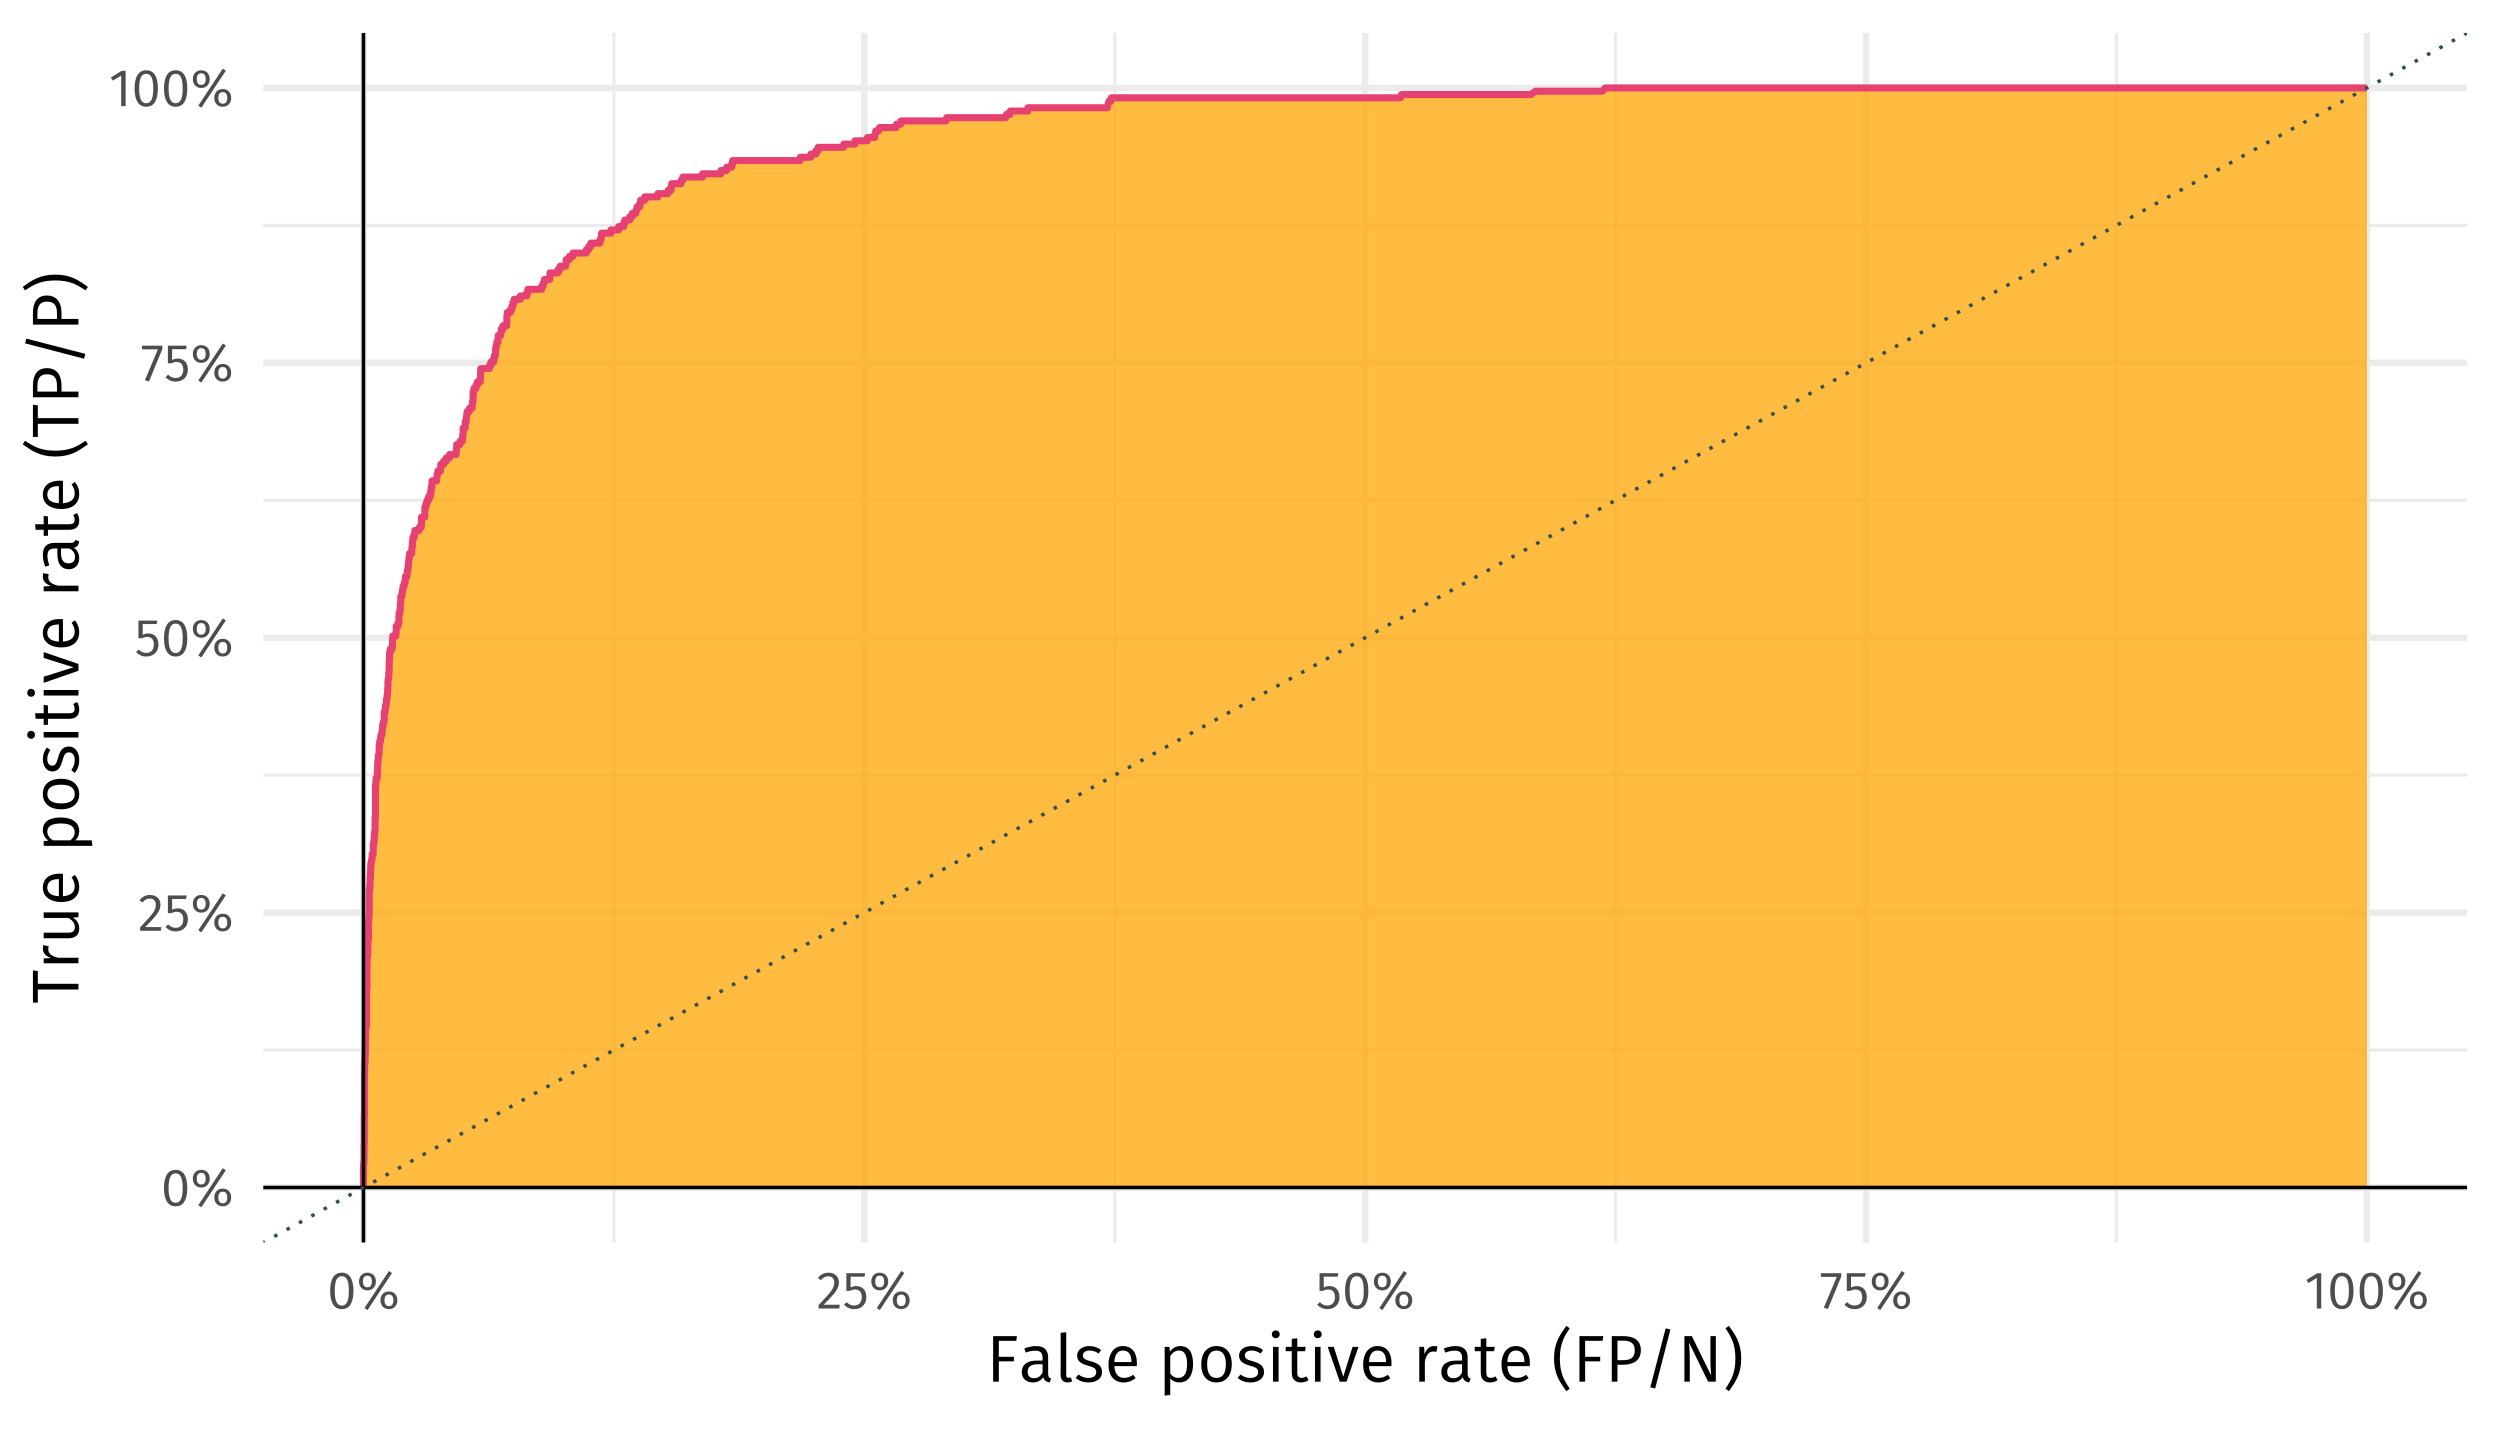 <?xml version="1.0" encoding="UTF-8"?>
<svg xmlns="http://www.w3.org/2000/svg" xmlns:xlink="http://www.w3.org/1999/xlink" width="756pt" height="432pt" viewBox="0 0 756 432" version="1.1">
<defs>
<g>
<symbol overflow="visible" id="glyph0-0">
<path style="stroke:none;" d="M 8.688 -16.797 L 1.969 -16.797 L 1.969 5.594 L 8.688 5.594 Z M 7.828 -15.969 L 7.828 4.766 L 2.844 4.766 L 2.844 -15.969 Z M 5.188 -7.219 C 4.562 -7.219 3.703 -7.031 3.703 -6.594 C 3.703 -6.391 3.844 -6.219 4.078 -6.219 C 4.141 -6.219 4.203 -6.234 4.281 -6.266 C 4.562 -6.406 4.781 -6.453 5.125 -6.453 C 5.922 -6.453 6.094 -5.969 6.094 -5.344 C 6.094 -4.5 5.797 -4.172 4.641 -4.109 L 4.641 -2.766 C 4.641 -2.531 4.828 -2.391 5.047 -2.391 C 5.234 -2.391 5.438 -2.531 5.438 -2.766 L 5.438 -3.484 C 6.516 -3.641 6.953 -4.25 6.953 -5.375 C 6.953 -6.344 6.562 -7.219 5.188 -7.219 Z M 5.047 -1.922 C 4.719 -1.922 4.484 -1.688 4.484 -1.359 C 4.484 -1.031 4.719 -0.766 5.047 -0.766 C 5.359 -0.766 5.594 -1.031 5.594 -1.359 C 5.594 -1.688 5.359 -1.922 5.047 -1.922 Z M 5.047 -1.922 "/>
</symbol>
<symbol overflow="visible" id="glyph0-1">
<path style="stroke:none;" d="M 4.453 -10.844 C 2.094 -10.844 0.922 -8.906 0.922 -5.344 C 0.922 -1.781 2.094 0.188 4.453 0.188 C 6.797 0.188 7.969 -1.781 7.969 -5.328 C 7.969 -8.891 6.797 -10.844 4.453 -10.844 Z M 4.453 -9.781 C 5.828 -9.781 6.578 -8.516 6.578 -5.328 C 6.578 -2.156 5.828 -0.875 4.453 -0.875 C 3.062 -0.875 2.312 -2.156 2.312 -5.344 C 2.312 -8.516 3.062 -9.781 4.453 -9.781 Z M 4.453 -9.781 "/>
</symbol>
<symbol overflow="visible" id="glyph0-2">
<path style="stroke:none;" d="M 9.797 -11.344 L 2.391 -0.141 L 3.328 0.469 L 10.734 -10.734 Z M 3.297 -10.844 C 1.828 -10.844 0.75 -9.828 0.75 -8.172 C 0.75 -6.531 1.828 -5.484 3.297 -5.484 C 4.781 -5.484 5.859 -6.531 5.859 -8.172 C 5.859 -9.828 4.781 -10.844 3.297 -10.844 Z M 3.297 -9.938 C 4.359 -9.938 4.641 -9.047 4.641 -8.172 C 4.641 -7.281 4.359 -6.422 3.297 -6.422 C 2.234 -6.422 1.938 -7.297 1.938 -8.172 C 1.938 -9.078 2.234 -9.938 3.297 -9.938 Z M 9.797 -5.172 C 8.297 -5.172 7.234 -4.141 7.234 -2.5 C 7.234 -0.844 8.312 0.188 9.797 0.188 C 11.281 0.188 12.344 -0.844 12.344 -2.5 C 12.344 -4.141 11.281 -5.172 9.797 -5.172 Z M 9.797 -4.234 C 10.859 -4.234 11.156 -3.359 11.156 -2.5 C 11.156 -1.594 10.859 -0.734 9.797 -0.734 C 8.75 -0.734 8.453 -1.609 8.453 -2.5 C 8.453 -3.391 8.75 -4.234 9.797 -4.234 Z M 9.797 -4.234 "/>
</symbol>
<symbol overflow="visible" id="glyph0-3">
<path style="stroke:none;" d="M 3.625 -10.844 C 2.297 -10.844 1.297 -10.312 0.438 -9.266 L 1.312 -8.562 C 2.016 -9.359 2.641 -9.75 3.562 -9.75 C 4.641 -9.75 5.375 -9.062 5.375 -7.891 C 5.375 -6.109 4.453 -5.078 0.641 -1.078 L 0.641 0 L 6.875 0 L 7.047 -1.141 L 2.172 -1.141 C 5.516 -4.531 6.781 -5.922 6.781 -7.953 C 6.781 -9.594 5.562 -10.844 3.625 -10.844 Z M 3.625 -10.844 "/>
</symbol>
<symbol overflow="visible" id="glyph0-4">
<path style="stroke:none;" d="M 6.859 -10.688 L 1.172 -10.688 L 1.172 -5.344 L 2.219 -5.344 C 2.75 -5.609 3.188 -5.75 3.797 -5.75 C 4.938 -5.75 5.828 -5.141 5.828 -3.453 C 5.828 -1.844 4.938 -0.906 3.562 -0.906 C 2.609 -0.906 1.922 -1.25 1.25 -1.938 L 0.453 -1.156 C 1.266 -0.312 2.219 0.188 3.562 0.188 C 5.781 0.188 7.219 -1.297 7.219 -3.422 C 7.219 -5.531 6 -6.797 4.188 -6.797 C 3.578 -6.797 3.016 -6.656 2.453 -6.375 L 2.453 -9.625 L 6.672 -9.625 Z M 6.859 -10.688 "/>
</symbol>
<symbol overflow="visible" id="glyph0-5">
<path style="stroke:none;" d="M 6.578 -10.688 L 0.422 -10.688 L 0.422 -9.578 L 5.219 -9.578 L 1.297 -0.25 L 2.531 0.141 L 6.578 -9.688 Z M 6.578 -10.688 "/>
</symbol>
<symbol overflow="visible" id="glyph0-6">
<path style="stroke:none;" d="M 5.062 -10.688 L 3.875 -10.688 L 0.594 -8.656 L 1.188 -7.703 L 3.719 -9.25 L 3.719 0 L 5.062 0 Z M 5.062 -10.688 "/>
</symbol>
<symbol overflow="visible" id="glyph1-0">
<path style="stroke:none;" d="M 10.859 -21 L 2.453 -21 L 2.453 7 L 10.859 7 Z M 9.781 -19.953 L 9.781 5.953 L 3.562 5.953 L 3.562 -19.953 Z M 6.484 -9.016 C 5.703 -9.016 4.625 -8.781 4.625 -8.234 C 4.625 -7.984 4.797 -7.781 5.094 -7.781 C 5.188 -7.781 5.266 -7.797 5.359 -7.844 C 5.703 -8 5.984 -8.062 6.406 -8.062 C 7.406 -8.062 7.625 -7.453 7.625 -6.688 C 7.625 -5.625 7.234 -5.219 5.797 -5.141 L 5.797 -3.453 C 5.797 -3.156 6.047 -2.984 6.297 -2.984 C 6.547 -2.984 6.797 -3.156 6.797 -3.453 L 6.797 -4.359 C 8.141 -4.562 8.703 -5.312 8.703 -6.719 C 8.703 -7.922 8.203 -9.016 6.484 -9.016 Z M 6.297 -2.406 C 5.906 -2.406 5.594 -2.094 5.594 -1.703 C 5.594 -1.281 5.906 -0.953 6.297 -0.953 C 6.703 -0.953 7 -1.281 7 -1.703 C 7 -2.094 6.703 -2.406 6.297 -2.406 Z M 6.297 -2.406 "/>
</symbol>
<symbol overflow="visible" id="glyph1-1">
<path style="stroke:none;" d="M 2.062 0 L 3.781 0 L 3.781 -6.141 L 8.344 -6.141 L 8.344 -7.516 L 3.781 -7.516 L 3.781 -12.359 L 9.062 -12.359 L 9.266 -13.766 L 2.062 -13.766 Z M 2.062 0 "/>
</symbol>
<symbol overflow="visible" id="glyph1-2">
<path style="stroke:none;" d="M 8.922 -2.422 L 8.922 -7.297 C 8.922 -9.484 7.781 -10.766 5.281 -10.766 C 4.125 -10.766 2.984 -10.516 1.719 -10.047 L 2.141 -8.797 C 3.219 -9.188 4.188 -9.375 4.984 -9.375 C 6.5 -9.375 7.234 -8.781 7.234 -7.219 L 7.234 -6.375 L 5.516 -6.375 C 2.641 -6.375 0.953 -5.188 0.953 -2.938 C 0.953 -1.062 2.203 0.234 4.281 0.234 C 5.578 0.234 6.703 -0.266 7.438 -1.375 C 7.719 -0.312 8.375 0.094 9.406 0.234 L 9.797 -0.938 C 9.234 -1.141 8.922 -1.438 8.922 -2.422 Z M 4.656 -1.047 C 3.406 -1.047 2.734 -1.734 2.734 -3.016 C 2.734 -4.516 3.781 -5.266 5.734 -5.266 L 7.234 -5.266 L 7.234 -2.766 C 6.641 -1.625 5.797 -1.047 4.656 -1.047 Z M 4.656 -1.047 "/>
</symbol>
<symbol overflow="visible" id="glyph1-3">
<path style="stroke:none;" d="M 3.953 0.234 C 4.484 0.234 4.984 0.094 5.359 -0.094 L 4.922 -1.281 C 4.719 -1.203 4.5 -1.156 4.234 -1.156 C 3.734 -1.156 3.547 -1.453 3.547 -2.047 L 3.547 -14.953 L 1.859 -14.766 L 1.859 -2 C 1.859 -0.547 2.688 0.234 3.953 0.234 Z M 3.953 0.234 "/>
</symbol>
<symbol overflow="visible" id="glyph1-4">
<path style="stroke:none;" d="M 4.734 -10.766 C 2.594 -10.766 1.016 -9.562 1.016 -7.906 C 1.016 -6.422 1.922 -5.484 4.188 -4.875 C 6.266 -4.312 6.797 -3.922 6.797 -2.812 C 6.797 -1.766 5.859 -1.125 4.453 -1.125 C 3.281 -1.125 2.312 -1.516 1.453 -2.156 L 0.562 -1.141 C 1.484 -0.344 2.719 0.234 4.5 0.234 C 6.625 0.234 8.562 -0.781 8.562 -2.922 C 8.562 -4.766 7.312 -5.594 5.094 -6.188 C 3.359 -6.641 2.766 -7.047 2.766 -7.938 C 2.766 -8.844 3.562 -9.422 4.797 -9.422 C 5.797 -9.422 6.594 -9.125 7.547 -8.5 L 8.266 -9.562 C 7.266 -10.312 6.188 -10.766 4.734 -10.766 Z M 4.734 -10.766 "/>
</symbol>
<symbol overflow="visible" id="glyph1-5">
<path style="stroke:none;" d="M 9.781 -5.594 C 9.781 -8.781 8.312 -10.766 5.5 -10.766 C 2.812 -10.766 1.188 -8.453 1.188 -5.156 C 1.188 -1.812 2.875 0.234 5.781 0.234 C 7.219 0.234 8.375 -0.266 9.406 -1.078 L 8.656 -2.078 C 7.734 -1.438 6.953 -1.141 5.906 -1.141 C 4.297 -1.141 3.141 -2.141 2.953 -4.688 L 9.734 -4.688 C 9.766 -4.906 9.781 -5.234 9.781 -5.594 Z M 8.125 -5.922 L 2.953 -5.922 C 3.094 -8.375 4.078 -9.422 5.547 -9.422 C 7.281 -9.422 8.125 -8.203 8.125 -6.078 Z M 8.125 -5.922 "/>
</symbol>
<symbol overflow="visible" id="glyph1-6">
<path style="stroke:none;" d=""/>
</symbol>
<symbol overflow="visible" id="glyph1-7">
<path style="stroke:none;" d="M 6.656 -10.766 C 5.422 -10.766 4.297 -10.141 3.547 -9.062 L 3.406 -10.516 L 1.953 -10.516 L 1.953 4.219 L 3.641 4.016 L 3.641 -1 C 4.297 -0.188 5.266 0.234 6.438 0.234 C 9.141 0.234 10.547 -2.062 10.547 -5.281 C 10.547 -8.625 9.422 -10.766 6.656 -10.766 Z M 6.062 -1.141 C 5.047 -1.141 4.203 -1.641 3.641 -2.484 L 3.641 -7.734 C 4.219 -8.625 5.094 -9.422 6.266 -9.422 C 7.906 -9.422 8.734 -8.078 8.734 -5.281 C 8.734 -2.453 7.797 -1.141 6.062 -1.141 Z M 6.062 -1.141 "/>
</symbol>
<symbol overflow="visible" id="glyph1-8">
<path style="stroke:none;" d="M 5.812 -10.766 C 2.875 -10.766 1.188 -8.547 1.188 -5.234 C 1.188 -1.906 2.859 0.234 5.797 0.234 C 8.734 0.234 10.438 -1.984 10.438 -5.281 C 10.438 -8.641 8.781 -10.766 5.812 -10.766 Z M 5.812 -9.406 C 7.641 -9.406 8.641 -8.062 8.641 -5.281 C 8.641 -2.453 7.625 -1.125 5.797 -1.125 C 3.984 -1.125 2.984 -2.453 2.984 -5.234 C 2.984 -8.062 4.016 -9.406 5.812 -9.406 Z M 5.812 -9.406 "/>
</symbol>
<symbol overflow="visible" id="glyph1-9">
<path style="stroke:none;" d="M 2.781 -15.484 C 2.078 -15.484 1.594 -14.984 1.594 -14.312 C 1.594 -13.656 2.078 -13.156 2.781 -13.156 C 3.5 -13.156 3.984 -13.656 3.984 -14.312 C 3.984 -14.984 3.5 -15.484 2.781 -15.484 Z M 3.641 -10.516 L 1.953 -10.516 L 1.953 0 L 3.641 0 Z M 3.641 -10.516 "/>
</symbol>
<symbol overflow="visible" id="glyph1-10">
<path style="stroke:none;" d="M 6.5 -1.594 C 5.984 -1.297 5.547 -1.156 5.047 -1.156 C 4.094 -1.156 3.719 -1.688 3.719 -2.781 L 3.719 -9.219 L 6.078 -9.219 L 6.266 -10.516 L 3.719 -10.516 L 3.719 -13.125 L 2.047 -12.938 L 2.047 -10.516 L 0.219 -10.516 L 0.219 -9.219 L 2.047 -9.219 L 2.047 -2.703 C 2.047 -0.781 3.078 0.234 4.812 0.234 C 5.703 0.234 6.453 0 7.141 -0.453 Z M 6.5 -1.594 "/>
</symbol>
<symbol overflow="visible" id="glyph1-11">
<path style="stroke:none;" d="M 9.516 -10.516 L 7.734 -10.516 L 4.922 -1.5 L 2.062 -10.516 L 0.219 -10.516 L 3.875 0 L 5.922 0 Z M 9.516 -10.516 "/>
</symbol>
<symbol overflow="visible" id="glyph1-12">
<path style="stroke:none;" d="M 6.406 -10.766 C 5.094 -10.766 4.125 -9.938 3.562 -8.312 L 3.406 -10.516 L 1.953 -10.516 L 1.953 0 L 3.641 0 L 3.641 -6.156 C 4.125 -8.188 4.875 -9.125 6.219 -9.125 C 6.594 -9.125 6.812 -9.078 7.141 -9 L 7.438 -10.641 C 7.141 -10.719 6.766 -10.766 6.406 -10.766 Z M 6.406 -10.766 "/>
</symbol>
<symbol overflow="visible" id="glyph1-13">
<path style="stroke:none;" d="M 4.562 -16.859 C 2.594 -14.094 0.859 -11.719 0.859 -7 C 0.859 -2.281 2.594 0.094 4.562 2.859 L 5.625 2.141 C 3.812 -0.516 2.625 -2.703 2.625 -7 C 2.625 -11.312 3.812 -13.484 5.625 -16.141 Z M 4.562 -16.859 "/>
</symbol>
<symbol overflow="visible" id="glyph1-14">
<path style="stroke:none;" d="M 5.578 -13.766 L 2.062 -13.766 L 2.062 0 L 3.781 0 L 3.781 -5.125 L 5.578 -5.125 C 8.594 -5.125 10.859 -6.406 10.859 -9.547 C 10.859 -12.422 8.859 -13.766 5.578 -13.766 Z M 5.516 -6.5 L 3.781 -6.5 L 3.781 -12.406 L 5.562 -12.406 C 7.688 -12.406 9.016 -11.641 9.016 -9.516 C 9.016 -7.141 7.625 -6.5 5.516 -6.5 Z M 5.516 -6.5 "/>
</symbol>
<symbol overflow="visible" id="glyph1-15">
<path style="stroke:none;" d="M 6.797 -16.125 L 2.156 1.703 L 3.625 2.062 L 8.234 -15.781 Z M 6.797 -16.125 "/>
</symbol>
<symbol overflow="visible" id="glyph1-16">
<path style="stroke:none;" d="M 11.562 -13.766 L 9.938 -13.766 L 9.938 -6.062 C 9.938 -4.359 10.125 -2.266 10.156 -1.875 L 4.312 -13.766 L 2.062 -13.766 L 2.062 0 L 3.688 0 L 3.688 -6.641 C 3.688 -9.188 3.547 -10.766 3.438 -11.859 L 9.234 0 L 11.562 0 Z M 11.562 -13.766 "/>
</symbol>
<symbol overflow="visible" id="glyph1-17">
<path style="stroke:none;" d="M 1.922 -16.859 L 0.859 -16.141 C 2.656 -13.484 3.859 -11.312 3.859 -7 C 3.859 -2.703 2.656 -0.516 0.859 2.141 L 1.922 2.859 C 3.875 0.094 5.625 -2.281 5.625 -7 C 5.625 -11.719 3.875 -14.094 1.922 -16.859 Z M 1.922 -16.859 "/>
</symbol>
<symbol overflow="visible" id="glyph2-0">
<path style="stroke:none;" d="M -21 -10.859 L -21 -2.453 L 7 -2.453 L 7 -10.859 Z M -19.953 -9.781 L 5.953 -9.781 L 5.953 -3.562 L -19.953 -3.562 Z M -9.016 -6.484 C -9.016 -5.703 -8.781 -4.625 -8.234 -4.625 C -7.984 -4.625 -7.781 -4.797 -7.781 -5.094 C -7.781 -5.188 -7.797 -5.266 -7.844 -5.359 C -8 -5.703 -8.062 -5.984 -8.062 -6.406 C -8.062 -7.406 -7.453 -7.625 -6.688 -7.625 C -5.625 -7.625 -5.219 -7.234 -5.141 -5.797 L -3.453 -5.797 C -3.156 -5.797 -2.984 -6.047 -2.984 -6.297 C -2.984 -6.547 -3.156 -6.797 -3.453 -6.797 L -4.359 -6.797 C -4.562 -8.141 -5.312 -8.703 -6.719 -8.703 C -7.922 -8.703 -9.016 -8.203 -9.016 -6.484 Z M -2.406 -6.297 C -2.406 -5.906 -2.094 -5.594 -1.703 -5.594 C -1.281 -5.594 -0.953 -5.906 -0.953 -6.297 C -0.953 -6.703 -1.281 -7 -1.703 -7 C -2.094 -7 -2.406 -6.703 -2.406 -6.297 Z M -2.406 -6.297 "/>
</symbol>
<symbol overflow="visible" id="glyph2-1">
<path style="stroke:none;" d="M -13.766 -10.047 L -13.766 -0.297 L -12.281 -0.297 L -12.281 -4.266 L 0 -4.266 L 0 -5.984 L -12.281 -5.984 L -12.281 -9.844 Z M -13.766 -10.047 "/>
</symbol>
<symbol overflow="visible" id="glyph2-2">
<path style="stroke:none;" d="M -10.766 -6.406 C -10.766 -5.094 -9.938 -4.125 -8.312 -3.562 L -10.516 -3.406 L -10.516 -1.953 L 0 -1.953 L 0 -3.641 L -6.156 -3.641 C -8.188 -4.125 -9.125 -4.875 -9.125 -6.219 C -9.125 -6.594 -9.078 -6.812 -9 -7.141 L -10.641 -7.438 C -10.719 -7.141 -10.766 -6.766 -10.766 -6.406 Z M -10.766 -6.406 "/>
</symbol>
<symbol overflow="visible" id="glyph2-3">
<path style="stroke:none;" d="M -10.516 -9.688 L -10.516 -8 L -2.984 -8 C -1.875 -7.344 -1.094 -6.453 -1.094 -5.266 C -1.094 -4.062 -1.656 -3.547 -3.156 -3.547 L -10.516 -3.547 L -10.516 -1.859 L -2.984 -1.859 C -0.922 -1.859 0.234 -2.938 0.234 -4.797 C 0.234 -6.312 -0.422 -7.312 -1.703 -8.094 L 0 -8.234 L 0 -9.688 Z M -10.516 -9.688 "/>
</symbol>
<symbol overflow="visible" id="glyph2-4">
<path style="stroke:none;" d="M -5.594 -9.781 C -8.781 -9.781 -10.766 -8.312 -10.766 -5.5 C -10.766 -2.812 -8.453 -1.188 -5.156 -1.188 C -1.812 -1.188 0.234 -2.875 0.234 -5.781 C 0.234 -7.219 -0.266 -8.375 -1.078 -9.406 L -2.078 -8.656 C -1.438 -7.734 -1.141 -6.953 -1.141 -5.906 C -1.141 -4.297 -2.141 -3.141 -4.688 -2.953 L -4.688 -9.734 C -4.906 -9.766 -5.234 -9.781 -5.594 -9.781 Z M -5.922 -8.125 L -5.922 -2.953 C -8.375 -3.094 -9.422 -4.078 -9.422 -5.547 C -9.422 -7.281 -8.203 -8.125 -6.078 -8.125 Z M -5.922 -8.125 "/>
</symbol>
<symbol overflow="visible" id="glyph2-5">
<path style="stroke:none;" d=""/>
</symbol>
<symbol overflow="visible" id="glyph2-6">
<path style="stroke:none;" d="M -10.766 -6.656 C -10.766 -5.422 -10.141 -4.297 -9.062 -3.547 L -10.516 -3.406 L -10.516 -1.953 L 4.219 -1.953 L 4.016 -3.641 L -1 -3.641 C -0.188 -4.297 0.234 -5.266 0.234 -6.438 C 0.234 -9.141 -2.062 -10.547 -5.281 -10.547 C -8.625 -10.547 -10.766 -9.422 -10.766 -6.656 Z M -1.141 -6.062 C -1.141 -5.047 -1.641 -4.203 -2.484 -3.641 L -7.734 -3.641 C -8.625 -4.219 -9.422 -5.094 -9.422 -6.266 C -9.422 -7.906 -8.078 -8.734 -5.281 -8.734 C -2.453 -8.734 -1.141 -7.797 -1.141 -6.062 Z M -1.141 -6.062 "/>
</symbol>
<symbol overflow="visible" id="glyph2-7">
<path style="stroke:none;" d="M -10.766 -5.812 C -10.766 -2.875 -8.547 -1.188 -5.234 -1.188 C -1.906 -1.188 0.234 -2.859 0.234 -5.797 C 0.234 -8.734 -1.984 -10.438 -5.281 -10.438 C -8.641 -10.438 -10.766 -8.781 -10.766 -5.812 Z M -9.406 -5.812 C -9.406 -7.641 -8.062 -8.641 -5.281 -8.641 C -2.453 -8.641 -1.125 -7.625 -1.125 -5.797 C -1.125 -3.984 -2.453 -2.984 -5.234 -2.984 C -8.062 -2.984 -9.406 -4.016 -9.406 -5.812 Z M -9.406 -5.812 "/>
</symbol>
<symbol overflow="visible" id="glyph2-8">
<path style="stroke:none;" d="M -10.766 -4.734 C -10.766 -2.594 -9.562 -1.016 -7.906 -1.016 C -6.422 -1.016 -5.484 -1.922 -4.875 -4.188 C -4.312 -6.266 -3.922 -6.797 -2.812 -6.797 C -1.766 -6.797 -1.125 -5.859 -1.125 -4.453 C -1.125 -3.281 -1.516 -2.312 -2.156 -1.453 L -1.141 -0.562 C -0.344 -1.484 0.234 -2.719 0.234 -4.5 C 0.234 -6.625 -0.781 -8.562 -2.922 -8.562 C -4.766 -8.562 -5.594 -7.312 -6.188 -5.094 C -6.641 -3.359 -7.047 -2.766 -7.938 -2.766 C -8.844 -2.766 -9.422 -3.562 -9.422 -4.797 C -9.422 -5.797 -9.125 -6.594 -8.5 -7.547 L -9.562 -8.266 C -10.312 -7.266 -10.766 -6.188 -10.766 -4.734 Z M -10.766 -4.734 "/>
</symbol>
<symbol overflow="visible" id="glyph2-9">
<path style="stroke:none;" d="M -15.484 -2.781 C -15.484 -2.078 -14.984 -1.594 -14.312 -1.594 C -13.656 -1.594 -13.156 -2.078 -13.156 -2.781 C -13.156 -3.5 -13.656 -3.984 -14.312 -3.984 C -14.984 -3.984 -15.484 -3.5 -15.484 -2.781 Z M -10.516 -3.641 L -10.516 -1.953 L 0 -1.953 L 0 -3.641 Z M -10.516 -3.641 "/>
</symbol>
<symbol overflow="visible" id="glyph2-10">
<path style="stroke:none;" d="M -1.594 -6.5 C -1.297 -5.984 -1.156 -5.547 -1.156 -5.047 C -1.156 -4.094 -1.688 -3.719 -2.781 -3.719 L -9.219 -3.719 L -9.219 -6.078 L -10.516 -6.266 L -10.516 -3.719 L -13.125 -3.719 L -12.938 -2.047 L -10.516 -2.047 L -10.516 -0.219 L -9.219 -0.219 L -9.219 -2.047 L -2.703 -2.047 C -0.781 -2.047 0.234 -3.078 0.234 -4.812 C 0.234 -5.703 0 -6.453 -0.453 -7.141 Z M -1.594 -6.5 "/>
</symbol>
<symbol overflow="visible" id="glyph2-11">
<path style="stroke:none;" d="M -10.516 -9.516 L -10.516 -7.734 L -1.5 -4.922 L -10.516 -2.062 L -10.516 -0.219 L 0 -3.875 L 0 -5.922 Z M -10.516 -9.516 "/>
</symbol>
<symbol overflow="visible" id="glyph2-12">
<path style="stroke:none;" d="M -2.422 -8.922 L -7.297 -8.922 C -9.484 -8.922 -10.766 -7.781 -10.766 -5.281 C -10.766 -4.125 -10.516 -2.984 -10.047 -1.719 L -8.797 -2.141 C -9.188 -3.219 -9.375 -4.188 -9.375 -4.984 C -9.375 -6.5 -8.781 -7.234 -7.219 -7.234 L -6.375 -7.234 L -6.375 -5.516 C -6.375 -2.641 -5.188 -0.953 -2.938 -0.953 C -1.062 -0.953 0.234 -2.203 0.234 -4.281 C 0.234 -5.578 -0.266 -6.703 -1.375 -7.438 C -0.312 -7.719 0.094 -8.375 0.234 -9.406 L -0.938 -9.797 C -1.141 -9.234 -1.438 -8.922 -2.422 -8.922 Z M -1.047 -4.656 C -1.047 -3.406 -1.734 -2.734 -3.016 -2.734 C -4.516 -2.734 -5.266 -3.781 -5.266 -5.734 L -5.266 -7.234 L -2.766 -7.234 C -1.625 -6.641 -1.047 -5.797 -1.047 -4.656 Z M -1.047 -4.656 "/>
</symbol>
<symbol overflow="visible" id="glyph2-13">
<path style="stroke:none;" d="M -16.859 -4.562 C -14.094 -2.594 -11.719 -0.859 -7 -0.859 C -2.281 -0.859 0.094 -2.594 2.859 -4.562 L 2.141 -5.625 C -0.516 -3.812 -2.703 -2.625 -7 -2.625 C -11.312 -2.625 -13.484 -3.812 -16.141 -5.625 Z M -16.859 -4.562 "/>
</symbol>
<symbol overflow="visible" id="glyph2-14">
<path style="stroke:none;" d="M -13.766 -5.578 L -13.766 -2.062 L 0 -2.062 L 0 -3.781 L -5.125 -3.781 L -5.125 -5.578 C -5.125 -8.594 -6.406 -10.859 -9.547 -10.859 C -12.422 -10.859 -13.766 -8.859 -13.766 -5.578 Z M -6.5 -5.516 L -6.5 -3.781 L -12.406 -3.781 L -12.406 -5.562 C -12.406 -7.688 -11.641 -9.016 -9.516 -9.016 C -7.141 -9.016 -6.5 -7.625 -6.5 -5.516 Z M -6.5 -5.516 "/>
</symbol>
<symbol overflow="visible" id="glyph2-15">
<path style="stroke:none;" d="M -16.125 -6.797 L 1.703 -2.156 L 2.062 -3.625 L -15.781 -8.234 Z M -16.125 -6.797 "/>
</symbol>
<symbol overflow="visible" id="glyph2-16">
<path style="stroke:none;" d="M -16.859 -1.922 L -16.141 -0.859 C -13.484 -2.656 -11.312 -3.859 -7 -3.859 C -2.703 -3.859 -0.516 -2.656 2.141 -0.859 L 2.859 -1.922 C 0.094 -3.875 -2.281 -5.625 -7 -5.625 C -11.719 -5.625 -14.094 -3.875 -16.859 -1.922 Z M -16.859 -1.922 "/>
</symbol>
</g>
<clipPath id="clip1">
  <path d="M 79.617 317 L 746.035 317 L 746.035 319 L 79.617 319 Z M 79.617 317 "/>
</clipPath>
<clipPath id="clip2">
  <path d="M 79.617 233 L 746.035 233 L 746.035 235 L 79.617 235 Z M 79.617 233 "/>
</clipPath>
<clipPath id="clip3">
  <path d="M 79.617 150 L 746.035 150 L 746.035 152 L 79.617 152 Z M 79.617 150 "/>
</clipPath>
<clipPath id="clip4">
  <path d="M 79.617 67 L 746.035 67 L 746.035 69 L 79.617 69 Z M 79.617 67 "/>
</clipPath>
<clipPath id="clip5">
  <path d="M 185 9.961 L 187 9.961 L 187 375.723 L 185 375.723 Z M 185 9.961 "/>
</clipPath>
<clipPath id="clip6">
  <path d="M 336 9.961 L 338 9.961 L 338 375.723 L 336 375.723 Z M 336 9.961 "/>
</clipPath>
<clipPath id="clip7">
  <path d="M 488 9.961 L 490 9.961 L 490 375.723 L 488 375.723 Z M 488 9.961 "/>
</clipPath>
<clipPath id="clip8">
  <path d="M 639 9.961 L 641 9.961 L 641 375.723 L 639 375.723 Z M 639 9.961 "/>
</clipPath>
<clipPath id="clip9">
  <path d="M 79.617 358 L 746.035 358 L 746.035 361 L 79.617 361 Z M 79.617 358 "/>
</clipPath>
<clipPath id="clip10">
  <path d="M 79.617 275 L 746.035 275 L 746.035 277 L 79.617 277 Z M 79.617 275 "/>
</clipPath>
<clipPath id="clip11">
  <path d="M 79.617 191 L 746.035 191 L 746.035 194 L 79.617 194 Z M 79.617 191 "/>
</clipPath>
<clipPath id="clip12">
  <path d="M 79.617 108 L 746.035 108 L 746.035 111 L 79.617 111 Z M 79.617 108 "/>
</clipPath>
<clipPath id="clip13">
  <path d="M 79.617 25 L 746.035 25 L 746.035 28 L 79.617 28 Z M 79.617 25 "/>
</clipPath>
<clipPath id="clip14">
  <path d="M 108 9.961 L 111 9.961 L 111 375.723 L 108 375.723 Z M 108 9.961 "/>
</clipPath>
<clipPath id="clip15">
  <path d="M 260 9.961 L 263 9.961 L 263 375.723 L 260 375.723 Z M 260 9.961 "/>
</clipPath>
<clipPath id="clip16">
  <path d="M 411 9.961 L 414 9.961 L 414 375.723 L 411 375.723 Z M 411 9.961 "/>
</clipPath>
<clipPath id="clip17">
  <path d="M 563 9.961 L 566 9.961 L 566 375.723 L 563 375.723 Z M 563 9.961 "/>
</clipPath>
<clipPath id="clip18">
  <path d="M 714 9.961 L 717 9.961 L 717 375.723 L 714 375.723 Z M 714 9.961 "/>
</clipPath>
<clipPath id="clip19">
  <path d="M 79.617 358 L 746.035 358 L 746.035 360 L 79.617 360 Z M 79.617 358 "/>
</clipPath>
<clipPath id="clip20">
  <path d="M 109 9.961 L 111 9.961 L 111 375.723 L 109 375.723 Z M 109 9.961 "/>
</clipPath>
<clipPath id="clip21">
  <path d="M 79.617 9.961 L 746.035 9.961 L 746.035 375.723 L 79.617 375.723 Z M 79.617 9.961 "/>
</clipPath>
</defs>
<g id="surface159">
<rect x="0" y="0" width="756" height="432" style="fill:rgb(100%,100%,100%);fill-opacity:1;stroke:none;"/>
<g clip-path="url(#clip1)" clip-rule="nonzero">
<path style="fill:none;stroke-width:0.97;stroke-linecap:butt;stroke-linejoin:round;stroke:rgb(92.157%,92.157%,92.157%);stroke-opacity:1;stroke-miterlimit:10;" d="M 79.617 317.535 L 746.039 317.535 "/>
</g>
<g clip-path="url(#clip2)" clip-rule="nonzero">
<path style="fill:none;stroke-width:0.97;stroke-linecap:butt;stroke-linejoin:round;stroke:rgb(92.157%,92.157%,92.157%);stroke-opacity:1;stroke-miterlimit:10;" d="M 79.617 234.406 L 746.039 234.406 "/>
</g>
<g clip-path="url(#clip3)" clip-rule="nonzero">
<path style="fill:none;stroke-width:0.97;stroke-linecap:butt;stroke-linejoin:round;stroke:rgb(92.157%,92.157%,92.157%);stroke-opacity:1;stroke-miterlimit:10;" d="M 79.617 151.281 L 746.039 151.281 "/>
</g>
<g clip-path="url(#clip4)" clip-rule="nonzero">
<path style="fill:none;stroke-width:0.97;stroke-linecap:butt;stroke-linejoin:round;stroke:rgb(92.157%,92.157%,92.157%);stroke-opacity:1;stroke-miterlimit:10;" d="M 79.617 68.152 L 746.039 68.152 "/>
</g>
<g clip-path="url(#clip5)" clip-rule="nonzero">
<path style="fill:none;stroke-width:0.97;stroke-linecap:butt;stroke-linejoin:round;stroke:rgb(92.157%,92.157%,92.157%);stroke-opacity:1;stroke-miterlimit:10;" d="M 185.641 375.727 L 185.641 9.961 "/>
</g>
<g clip-path="url(#clip6)" clip-rule="nonzero">
<path style="fill:none;stroke-width:0.97;stroke-linecap:butt;stroke-linejoin:round;stroke:rgb(92.157%,92.157%,92.157%);stroke-opacity:1;stroke-miterlimit:10;" d="M 337.098 375.727 L 337.098 9.961 "/>
</g>
<g clip-path="url(#clip7)" clip-rule="nonzero">
<path style="fill:none;stroke-width:0.97;stroke-linecap:butt;stroke-linejoin:round;stroke:rgb(92.157%,92.157%,92.157%);stroke-opacity:1;stroke-miterlimit:10;" d="M 488.559 375.727 L 488.559 9.961 "/>
</g>
<g clip-path="url(#clip8)" clip-rule="nonzero">
<path style="fill:none;stroke-width:0.97;stroke-linecap:butt;stroke-linejoin:round;stroke:rgb(92.157%,92.157%,92.157%);stroke-opacity:1;stroke-miterlimit:10;" d="M 640.016 375.727 L 640.016 9.961 "/>
</g>
<g clip-path="url(#clip9)" clip-rule="nonzero">
<path style="fill:none;stroke-width:1.94;stroke-linecap:butt;stroke-linejoin:round;stroke:rgb(92.157%,92.157%,92.157%);stroke-opacity:1;stroke-miterlimit:10;" d="M 79.617 359.102 L 746.039 359.102 "/>
</g>
<g clip-path="url(#clip10)" clip-rule="nonzero">
<path style="fill:none;stroke-width:1.94;stroke-linecap:butt;stroke-linejoin:round;stroke:rgb(92.157%,92.157%,92.157%);stroke-opacity:1;stroke-miterlimit:10;" d="M 79.617 275.973 L 746.039 275.973 "/>
</g>
<g clip-path="url(#clip11)" clip-rule="nonzero">
<path style="fill:none;stroke-width:1.94;stroke-linecap:butt;stroke-linejoin:round;stroke:rgb(92.157%,92.157%,92.157%);stroke-opacity:1;stroke-miterlimit:10;" d="M 79.617 192.844 L 746.039 192.844 "/>
</g>
<g clip-path="url(#clip12)" clip-rule="nonzero">
<path style="fill:none;stroke-width:1.94;stroke-linecap:butt;stroke-linejoin:round;stroke:rgb(92.157%,92.157%,92.157%);stroke-opacity:1;stroke-miterlimit:10;" d="M 79.617 109.715 L 746.039 109.715 "/>
</g>
<g clip-path="url(#clip13)" clip-rule="nonzero">
<path style="fill:none;stroke-width:1.94;stroke-linecap:butt;stroke-linejoin:round;stroke:rgb(92.157%,92.157%,92.157%);stroke-opacity:1;stroke-miterlimit:10;" d="M 79.617 26.59 L 746.039 26.59 "/>
</g>
<g clip-path="url(#clip14)" clip-rule="nonzero">
<path style="fill:none;stroke-width:1.94;stroke-linecap:butt;stroke-linejoin:round;stroke:rgb(92.157%,92.157%,92.157%);stroke-opacity:1;stroke-miterlimit:10;" d="M 109.91 375.727 L 109.91 9.961 "/>
</g>
<g clip-path="url(#clip15)" clip-rule="nonzero">
<path style="fill:none;stroke-width:1.94;stroke-linecap:butt;stroke-linejoin:round;stroke:rgb(92.157%,92.157%,92.157%);stroke-opacity:1;stroke-miterlimit:10;" d="M 261.367 375.727 L 261.367 9.961 "/>
</g>
<g clip-path="url(#clip16)" clip-rule="nonzero">
<path style="fill:none;stroke-width:1.94;stroke-linecap:butt;stroke-linejoin:round;stroke:rgb(92.157%,92.157%,92.157%);stroke-opacity:1;stroke-miterlimit:10;" d="M 412.828 375.727 L 412.828 9.961 "/>
</g>
<g clip-path="url(#clip17)" clip-rule="nonzero">
<path style="fill:none;stroke-width:1.94;stroke-linecap:butt;stroke-linejoin:round;stroke:rgb(92.157%,92.157%,92.157%);stroke-opacity:1;stroke-miterlimit:10;" d="M 564.285 375.727 L 564.285 9.961 "/>
</g>
<g clip-path="url(#clip18)" clip-rule="nonzero">
<path style="fill:none;stroke-width:1.94;stroke-linecap:butt;stroke-linejoin:round;stroke:rgb(92.157%,92.157%,92.157%);stroke-opacity:1;stroke-miterlimit:10;" d="M 715.746 375.727 L 715.746 9.961 "/>
</g>
<path style=" stroke:none;fill-rule:nonzero;fill:rgb(100%,64.706%,0%);fill-opacity:0.749;" d="M 109.91 352.109 L 109.91 359.102 L 109.973 352.109 L 110.035 351.113 L 110.035 352.109 L 110.098 346.117 L 110.098 351.113 L 110.16 337.133 L 110.16 346.117 L 110.223 325.148 L 110.223 337.133 L 110.285 321.156 L 110.285 325.148 L 110.348 321.156 L 110.41 319.16 L 110.41 321.156 L 110.473 315.164 L 110.473 319.16 L 110.535 313.168 L 110.535 315.164 L 110.598 311.172 L 110.598 313.168 L 110.664 310.172 L 110.664 311.172 L 110.727 310.172 L 110.789 310.172 L 110.852 299.188 L 110.852 310.172 L 110.914 298.191 L 110.914 299.188 L 110.977 291.199 L 110.977 298.191 L 111.039 289.203 L 111.039 291.199 L 111.102 289.203 L 111.164 288.203 L 111.164 289.203 L 111.227 284.211 L 111.227 288.203 L 111.289 284.211 L 111.352 284.211 L 111.414 279.219 L 111.414 284.211 L 111.477 278.219 L 111.477 279.219 L 111.539 277.219 L 111.539 278.219 L 111.602 276.223 L 111.602 277.219 L 111.664 269.23 L 111.664 276.223 L 111.727 269.23 L 111.789 268.234 L 111.789 269.23 L 111.852 267.234 L 111.852 268.234 L 111.914 265.238 L 111.914 267.234 L 112.039 263.242 L 112.039 265.238 L 112.105 261.242 L 112.105 263.242 L 112.168 261.242 L 112.23 261.242 L 112.293 260.246 L 112.293 261.242 L 112.355 260.246 L 112.418 260.246 L 112.48 259.246 L 112.48 260.246 L 112.543 258.25 L 112.543 259.246 L 112.605 258.25 L 112.793 258.25 L 112.855 255.254 L 112.855 258.25 L 112.918 255.254 L 112.98 255.254 L 113.043 254.254 L 113.043 255.254 L 113.105 254.254 L 113.168 252.258 L 113.168 254.254 L 113.23 252.258 L 113.293 251.258 L 113.293 252.258 L 113.355 251.258 L 113.418 247.266 L 113.418 251.258 L 113.48 247.266 L 113.547 237.277 L 113.547 247.266 L 113.609 237.277 L 113.672 236.281 L 113.672 237.277 L 113.734 235.281 L 113.734 236.281 L 113.797 235.281 L 114.047 235.281 L 114.109 233.285 L 114.109 235.281 L 114.172 231.289 L 114.172 233.285 L 114.234 230.289 L 114.234 231.289 L 114.359 229.289 L 114.359 230.289 L 114.422 228.293 L 114.422 229.289 L 114.484 228.293 L 114.547 228.293 L 114.609 227.293 L 114.609 228.293 L 114.672 225.297 L 114.672 227.293 L 114.734 225.297 L 114.797 224.297 L 114.797 225.297 L 114.859 224.297 L 114.988 224.297 L 115.051 223.301 L 115.051 224.297 L 115.113 223.301 L 115.176 222.301 L 115.176 223.301 L 115.238 222.301 L 115.426 222.301 L 115.488 221.301 L 115.488 222.301 L 115.551 221.301 L 115.613 220.305 L 115.613 221.301 L 115.676 219.305 L 115.676 220.305 L 115.738 219.305 L 115.863 219.305 L 115.926 218.309 L 115.926 219.305 L 115.988 218.309 L 116.113 218.309 L 116.176 215.312 L 116.176 218.309 L 116.238 215.312 L 116.43 215.312 L 116.492 214.312 L 116.492 215.312 L 116.555 213.312 L 116.742 213.312 L 116.805 212.316 L 116.805 213.312 L 116.867 211.316 L 116.867 212.316 L 116.93 211.316 L 116.992 211.316 L 117.055 210.32 L 117.055 211.316 L 117.117 210.32 L 117.18 209.32 L 117.18 210.32 L 117.242 208.32 L 117.242 209.32 L 117.305 206.324 L 117.305 207.324 L 117.367 205.324 L 117.492 205.324 L 117.555 203.328 L 117.555 205.324 L 117.617 203.328 L 117.68 200.332 L 117.68 203.328 L 117.742 199.336 L 117.742 200.332 L 117.805 197.336 L 117.805 199.336 L 117.871 197.336 L 117.934 197.336 L 117.996 196.34 L 117.996 197.336 L 118.059 196.34 L 118.496 196.34 L 118.559 195.34 L 118.559 196.34 L 118.621 195.34 L 118.684 193.344 L 118.684 195.34 L 118.746 192.344 L 118.746 193.344 L 118.809 192.344 L 119.625 192.344 L 119.688 191.348 L 119.688 192.344 L 119.75 191.348 L 119.812 189.348 L 119.812 191.348 L 119.875 189.348 L 120.312 189.348 L 120.375 188.352 L 120.375 189.348 L 120.438 188.352 L 120.562 188.352 L 120.625 186.355 L 120.625 188.352 L 120.688 185.355 L 120.688 186.355 L 120.754 185.355 L 120.879 185.355 L 120.941 184.355 L 120.941 185.355 L 121.004 184.355 L 121.066 182.359 L 121.066 184.355 L 121.191 180.363 L 121.191 182.359 L 121.254 180.363 L 121.504 180.363 L 121.566 179.363 L 121.566 180.363 L 121.629 179.363 L 121.691 178.367 L 121.691 179.363 L 121.754 178.367 L 121.816 178.367 L 121.879 177.367 L 121.879 178.367 L 121.941 177.367 L 122.129 177.367 L 122.195 176.367 L 122.195 177.367 L 122.258 176.367 L 122.445 176.367 L 122.508 175.371 L 122.508 176.367 L 122.57 174.371 L 122.57 175.371 L 122.633 174.371 L 123.008 174.371 L 123.07 173.371 L 123.07 174.371 L 123.133 173.371 L 123.195 172.375 L 123.195 173.371 L 123.258 172.375 L 123.32 172.375 L 123.383 171.375 L 123.383 172.375 L 123.445 171.375 L 123.508 170.379 L 123.508 171.375 L 123.574 169.379 L 123.574 170.379 L 123.699 168.379 L 123.699 169.379 L 123.762 168.379 L 123.824 167.383 L 123.824 168.379 L 123.887 167.383 L 124.449 167.383 L 124.512 166.383 L 124.512 167.383 L 124.574 165.383 L 124.574 166.383 L 124.637 165.383 L 124.699 164.387 L 124.699 165.383 L 124.762 163.387 L 124.824 163.387 L 124.887 162.391 L 124.887 163.387 L 124.949 162.391 L 125.203 162.391 L 125.266 161.391 L 125.266 162.391 L 125.328 161.391 L 125.391 161.391 L 125.453 160.391 L 125.453 161.391 L 125.516 160.391 L 126.77 160.391 L 126.832 159.395 L 126.832 160.391 L 126.895 159.395 L 127.332 159.395 L 127.395 158.395 L 127.395 159.395 L 127.457 156.398 L 127.457 158.395 L 127.52 156.398 L 128.398 156.398 L 128.461 153.402 L 128.461 156.398 L 128.523 153.402 L 128.711 153.402 L 128.773 152.402 L 128.773 153.402 L 128.836 152.402 L 129.023 152.402 L 129.086 151.406 L 129.086 152.402 L 129.148 151.406 L 129.465 151.406 L 129.527 150.406 L 129.527 151.406 L 129.59 150.406 L 129.965 150.406 L 130.027 149.406 L 130.027 150.406 L 130.09 149.406 L 130.215 149.406 L 130.277 148.41 L 130.277 149.406 L 130.34 148.41 L 130.402 147.41 L 130.402 148.41 L 130.465 147.41 L 130.527 147.41 L 130.59 146.414 L 130.59 147.41 L 130.652 145.414 L 130.652 146.414 L 130.715 145.414 L 131.969 145.414 L 132.031 144.414 L 132.031 145.414 L 132.094 144.414 L 132.156 143.418 L 132.156 144.414 L 132.223 143.418 L 132.348 143.418 L 132.41 142.418 L 132.41 143.418 L 132.473 142.418 L 133.16 142.418 L 133.223 141.418 L 133.223 142.418 L 133.285 140.422 L 133.285 141.418 L 133.348 140.422 L 134.102 140.422 L 134.164 139.422 L 134.164 140.422 L 134.227 139.422 L 134.914 139.422 L 134.977 138.426 L 134.977 139.422 L 135.039 138.426 L 135.918 138.426 L 135.98 137.426 L 135.98 138.426 L 136.105 137.426 L 137.859 137.426 L 137.922 136.426 L 137.922 137.426 L 137.988 136.426 L 138.051 135.43 L 138.051 136.426 L 138.113 134.43 L 138.113 135.43 L 138.176 134.43 L 139.051 134.43 L 139.113 133.43 L 139.113 134.43 L 139.176 133.43 L 139.742 133.43 L 139.805 132.434 L 139.805 133.43 L 139.867 132.434 L 139.93 131.434 L 139.93 132.434 L 139.992 131.434 L 140.055 129.438 L 140.055 131.434 L 140.117 129.438 L 140.617 129.438 L 140.68 127.441 L 140.68 129.438 L 140.742 127.441 L 140.934 127.441 L 140.996 126.441 L 140.996 127.441 L 141.121 125.441 L 141.184 125.441 L 141.246 124.445 L 141.246 125.441 L 141.309 124.445 L 141.934 124.445 L 141.996 123.445 L 142.688 123.445 L 142.75 122.449 L 142.75 123.445 L 142.812 122.449 L 142.875 121.449 L 142.875 122.449 L 142.938 121.449 L 143 121.449 L 143.062 118.453 L 143.062 120.449 L 143.125 118.453 L 143.25 118.453 L 143.312 117.453 L 143.312 118.453 L 143.375 117.453 L 143.879 117.453 L 143.941 116.457 L 143.941 117.453 L 144.004 116.457 L 144.316 116.457 L 144.379 115.457 L 144.379 116.457 L 144.441 115.457 L 145.133 115.457 L 145.195 114.461 L 145.195 115.457 L 145.258 114.461 L 145.32 112.461 L 145.32 114.461 L 145.383 111.465 L 145.383 112.461 L 145.445 111.465 L 147.949 111.465 L 148.016 110.465 L 148.016 111.465 L 148.078 110.465 L 148.391 110.465 L 148.453 109.465 L 148.453 110.465 L 148.516 109.465 L 149.203 109.465 L 149.266 108.469 L 149.266 109.465 L 149.328 108.469 L 149.457 108.469 L 149.52 107.469 L 149.52 108.469 L 149.582 107.469 L 149.707 107.469 L 149.832 105.473 L 149.832 107.469 L 149.895 105.473 L 149.957 105.473 L 150.02 104.473 L 150.02 105.473 L 150.082 104.473 L 150.145 104.473 L 150.207 103.477 L 150.207 104.473 L 150.27 103.477 L 150.52 103.477 L 150.582 102.477 L 150.582 103.477 L 150.645 101.477 L 150.645 102.477 L 150.707 101.477 L 151.398 101.477 L 151.461 100.48 L 151.523 100.48 L 151.586 99.48 L 151.586 100.48 L 151.648 99.48 L 152.023 99.48 L 152.086 98.484 L 152.086 99.48 L 152.148 98.484 L 153.152 98.484 L 153.215 97.484 L 153.215 98.484 L 153.277 95.488 L 153.277 97.484 L 153.34 95.488 L 153.402 94.488 L 153.402 95.488 L 153.465 94.488 L 154.344 94.488 L 154.406 93.488 L 154.406 94.488 L 154.469 93.488 L 154.781 93.488 L 154.844 92.492 L 154.844 93.488 L 154.906 92.492 L 155.031 92.492 L 155.094 91.492 L 155.094 92.492 L 155.156 91.492 L 155.41 91.492 L 155.473 90.496 L 155.473 91.492 L 155.535 90.496 L 157.289 90.496 L 157.352 89.496 L 157.352 90.496 L 157.414 89.496 L 159.23 89.496 L 159.293 88.496 L 159.293 89.496 L 159.418 88.496 L 159.547 88.496 L 159.609 87.5 L 159.609 88.496 L 159.672 87.5 L 163.68 87.5 L 163.809 86.5 L 163.809 87.5 L 163.871 86.5 L 164.246 86.5 L 164.309 85.5 L 164.559 85.5 L 164.621 84.504 L 166.188 84.504 L 166.25 83.504 L 166.25 84.504 L 166.312 82.508 L 166.312 83.504 L 166.375 82.508 L 168.695 82.508 L 168.758 81.508 L 168.758 82.508 L 168.82 81.508 L 169.32 81.508 L 169.383 80.508 L 169.383 81.508 L 169.445 80.508 L 171.078 80.508 L 171.141 79.512 L 171.203 78.512 L 171.203 79.512 L 171.266 78.512 L 172.141 78.512 L 172.203 77.512 L 172.203 78.512 L 172.266 77.512 L 173.207 77.512 L 173.27 76.516 L 173.27 77.512 L 173.332 76.516 L 177.219 76.516 L 177.281 75.516 L 177.281 76.516 L 177.344 75.516 L 177.969 75.516 L 178.031 74.52 L 178.031 75.516 L 178.094 74.52 L 178.598 74.52 L 178.66 73.52 L 178.66 74.52 L 178.723 73.52 L 181.355 73.52 L 181.418 72.52 L 181.418 73.52 L 181.48 72.52 L 181.73 72.52 L 181.793 71.523 L 181.855 71.523 L 181.918 70.523 L 181.918 71.523 L 181.98 70.523 L 184.676 70.523 L 184.738 69.523 L 184.738 70.523 L 184.801 69.523 L 186.996 69.523 L 187.059 68.527 L 187.059 69.523 L 187.121 68.527 L 188.5 68.527 L 188.562 67.527 L 188.562 68.527 L 188.688 67.527 L 188.875 67.527 L 188.938 66.531 L 188.938 67.527 L 189 66.531 L 190.316 66.531 L 190.441 65.531 L 190.441 66.531 L 190.504 65.531 L 191.133 65.531 L 191.195 64.531 L 191.195 65.531 L 191.258 64.531 L 192.258 64.531 L 192.32 63.535 L 192.574 63.535 L 192.637 62.535 L 192.637 63.535 L 192.699 62.535 L 193.387 62.535 L 193.449 61.535 L 193.449 62.535 L 193.512 61.535 L 193.637 61.535 L 193.699 60.539 L 193.699 61.535 L 193.762 60.539 L 194.891 60.539 L 194.953 59.539 L 194.953 60.539 L 195.078 59.539 L 198.84 59.539 L 198.965 58.543 L 198.965 59.539 L 199.027 58.543 L 201.973 58.543 L 202.035 57.543 L 202.852 57.543 L 202.914 56.543 L 202.914 57.543 L 202.977 56.543 L 203.039 56.543 L 203.102 55.547 L 205.922 55.547 L 205.984 54.547 L 206.422 54.547 L 206.484 53.547 L 212.312 53.547 L 212.438 52.551 L 212.438 53.547 L 212.629 52.551 L 217.953 52.551 L 218.016 51.551 L 218.016 52.551 L 218.078 51.551 L 219.707 51.551 L 219.77 50.555 L 221.211 50.555 L 221.277 49.555 L 221.277 50.555 L 221.402 49.555 L 221.465 49.555 L 221.527 48.555 L 221.527 49.555 L 221.59 48.555 L 241.957 48.555 L 242.02 47.559 L 245.152 47.559 L 245.215 46.559 L 246.656 46.559 L 246.719 45.559 L 246.719 46.559 L 246.781 45.559 L 247.348 45.559 L 247.41 44.562 L 247.41 45.559 L 247.473 44.562 L 255.055 44.562 L 255.18 43.562 L 258.438 43.562 L 258.566 42.566 L 258.566 43.562 L 258.629 42.566 L 262.262 42.566 L 262.324 41.566 L 264.52 41.566 L 264.582 40.566 L 264.707 40.566 L 264.832 39.57 L 265.707 39.57 L 265.961 38.57 L 270.973 38.57 L 271.098 37.57 L 272.352 37.57 L 272.414 36.574 L 286.078 36.574 L 286.266 35.574 L 304.125 35.574 L 304.375 34.578 L 305.441 34.578 L 305.504 33.578 L 310.645 33.578 L 310.832 32.578 L 310.832 33.578 L 310.895 32.578 L 334.898 32.578 L 335.023 31.582 L 335.398 30.582 L 335.898 30.582 L 336.086 29.582 L 423.449 29.582 L 423.828 28.586 L 462.934 28.586 L 464.312 27.586 L 484.492 27.586 L 485.43 26.59 L 715.746 26.59 L 715.746 359.102 L 109.91 359.102 Z M 109.91 352.109 "/>
<path style="fill:none;stroke-width:2.134;stroke-linecap:butt;stroke-linejoin:round;stroke:rgb(90.196%,25.49%,45.098%);stroke-opacity:1;stroke-miterlimit:10;" d="M 715.746 26.59 L 485.43 26.59 L 484.492 27.586 L 464.312 27.586 L 462.934 28.586 L 423.828 28.586 L 423.449 29.582 L 336.086 29.582 L 335.898 30.582 L 335.398 30.582 L 335.023 31.582 L 334.898 32.578 L 310.832 32.578 L 310.832 33.578 L 305.504 33.578 L 305.441 34.578 L 304.375 34.578 L 304.125 35.574 L 286.266 35.574 L 286.078 36.574 L 272.414 36.574 L 272.352 37.57 L 271.098 37.57 L 270.973 38.57 L 265.961 38.57 L 265.707 39.57 L 264.832 39.57 L 264.707 40.566 L 264.582 40.566 L 264.52 41.566 L 262.324 41.566 L 262.262 42.566 L 258.566 42.566 L 258.566 43.562 L 255.18 43.562 L 255.055 44.562 L 247.41 44.562 L 247.41 45.559 L 246.719 45.559 L 246.719 46.559 L 245.215 46.559 L 245.152 47.559 L 242.02 47.559 L 241.957 48.555 L 221.527 48.555 L 221.527 49.555 L 221.277 49.555 L 221.277 50.555 L 219.77 50.555 L 219.707 51.551 L 218.016 51.551 L 218.016 52.551 L 212.438 52.551 L 212.438 53.547 L 206.484 53.547 L 206.422 54.547 L 205.984 54.547 L 205.922 55.547 L 203.102 55.547 L 203.039 56.543 L 202.914 56.543 L 202.914 57.543 L 202.035 57.543 L 201.973 58.543 L 198.965 58.543 L 198.965 59.539 L 194.953 59.539 L 194.953 60.539 L 193.699 60.539 L 193.699 61.535 L 193.449 61.535 L 193.449 62.535 L 192.637 62.535 L 192.637 63.535 L 192.32 63.535 L 192.258 64.531 L 191.195 64.531 L 191.195 65.531 L 190.441 65.531 L 190.441 66.531 L 188.938 66.531 L 188.938 67.527 L 188.562 67.527 L 188.562 68.527 L 187.059 68.527 L 187.059 69.523 L 184.738 69.523 L 184.738 70.523 L 181.918 70.523 L 181.918 71.523 L 181.793 71.523 L 181.73 72.52 L 181.418 72.52 L 181.418 73.52 L 178.66 73.52 L 178.66 74.52 L 178.031 74.52 L 178.031 75.516 L 177.281 75.516 L 177.281 76.516 L 173.27 76.516 L 173.27 77.512 L 172.203 77.512 L 172.203 78.512 L 171.203 78.512 L 171.203 79.512 L 171.141 79.512 L 171.078 80.508 L 169.383 80.508 L 169.383 81.508 L 168.758 81.508 L 168.758 82.508 L 166.312 82.508 L 166.312 83.504 L 166.25 83.504 L 166.25 84.504 L 164.621 84.504 L 164.559 85.5 L 164.309 85.5 L 164.246 86.5 L 163.809 86.5 L 163.809 87.5 L 159.609 87.5 L 159.609 88.496 L 159.293 88.496 L 159.293 89.496 L 157.352 89.496 L 157.352 90.496 L 155.473 90.496 L 155.473 91.492 L 155.094 91.492 L 155.094 92.492 L 154.844 92.492 L 154.844 93.488 L 154.406 93.488 L 154.406 94.488 L 153.402 94.488 L 153.402 95.488 L 153.277 95.488 L 153.277 97.484 L 153.215 97.484 L 153.215 98.484 L 152.086 98.484 L 152.086 99.48 L 151.586 99.48 L 151.586 100.48 L 151.461 100.48 L 151.398 101.477 L 150.645 101.477 L 150.645 102.477 L 150.582 102.477 L 150.582 103.477 L 150.207 103.477 L 150.207 104.473 L 150.02 104.473 L 150.02 105.473 L 149.832 105.473 L 149.832 107.469 L 149.52 107.469 L 149.52 108.469 L 149.266 108.469 L 149.266 109.465 L 148.453 109.465 L 148.453 110.465 L 148.016 110.465 L 148.016 111.465 L 145.383 111.465 L 145.383 112.461 L 145.32 112.461 L 145.32 114.461 L 145.195 114.461 L 145.195 115.457 L 144.379 115.457 L 144.379 116.457 L 143.941 116.457 L 143.941 117.453 L 143.312 117.453 L 143.312 118.453 L 143.062 118.453 L 143.062 120.449 L 143 121.449 L 142.875 121.449 L 142.875 122.449 L 142.75 122.449 L 142.75 123.445 L 141.996 123.445 L 141.934 124.445 L 141.246 124.445 L 141.246 125.441 L 141.121 125.441 L 141.059 126.441 L 140.996 126.441 L 140.996 127.441 L 140.68 127.441 L 140.68 129.438 L 140.055 129.438 L 140.055 131.434 L 139.93 131.434 L 139.93 132.434 L 139.805 132.434 L 139.805 133.43 L 139.113 133.43 L 139.113 134.43 L 138.113 134.43 L 138.113 135.43 L 138.051 135.43 L 138.051 136.426 L 137.922 136.426 L 137.922 137.426 L 135.98 137.426 L 135.98 138.426 L 134.977 138.426 L 134.977 139.422 L 134.164 139.422 L 134.164 140.422 L 133.285 140.422 L 133.285 141.418 L 133.223 141.418 L 133.223 142.418 L 132.41 142.418 L 132.41 143.418 L 132.156 143.418 L 132.156 144.414 L 132.031 144.414 L 132.031 145.414 L 130.652 145.414 L 130.652 146.414 L 130.59 146.414 L 130.59 147.41 L 130.402 147.41 L 130.402 148.41 L 130.277 148.41 L 130.277 149.406 L 130.027 149.406 L 130.027 150.406 L 129.527 150.406 L 129.527 151.406 L 129.086 151.406 L 129.086 152.402 L 128.773 152.402 L 128.773 153.402 L 128.461 153.402 L 128.461 156.398 L 127.457 156.398 L 127.457 158.395 L 127.395 158.395 L 127.395 159.395 L 126.832 159.395 L 126.832 160.391 L 125.453 160.391 L 125.453 161.391 L 125.266 161.391 L 125.266 162.391 L 124.887 162.391 L 124.887 163.387 L 124.762 163.387 L 124.699 164.387 L 124.699 165.383 L 124.574 165.383 L 124.574 166.383 L 124.512 166.383 L 124.512 167.383 L 123.824 167.383 L 123.824 168.379 L 123.699 168.379 L 123.699 169.379 L 123.574 169.379 L 123.574 170.379 L 123.508 170.379 L 123.508 171.375 L 123.383 171.375 L 123.383 172.375 L 123.195 172.375 L 123.195 173.371 L 123.07 173.371 L 123.07 174.371 L 122.57 174.371 L 122.57 175.371 L 122.508 175.371 L 122.508 176.367 L 122.195 176.367 L 122.195 177.367 L 121.879 177.367 L 121.879 178.367 L 121.691 178.367 L 121.691 179.363 L 121.566 179.363 L 121.566 180.363 L 121.191 180.363 L 121.191 182.359 L 121.066 182.359 L 121.066 184.355 L 120.941 184.355 L 120.941 185.355 L 120.688 185.355 L 120.688 186.355 L 120.625 186.355 L 120.625 188.352 L 120.375 188.352 L 120.375 189.348 L 119.812 189.348 L 119.812 191.348 L 119.688 191.348 L 119.688 192.344 L 118.746 192.344 L 118.746 193.344 L 118.684 193.344 L 118.684 195.34 L 118.559 195.34 L 118.559 196.34 L 117.996 196.34 L 117.996 197.336 L 117.805 197.336 L 117.805 199.336 L 117.742 199.336 L 117.742 200.332 L 117.68 200.332 L 117.68 203.328 L 117.555 203.328 L 117.555 205.324 L 117.367 205.324 L 117.305 206.324 L 117.305 207.324 L 117.242 208.32 L 117.242 209.32 L 117.18 209.32 L 117.18 210.32 L 117.055 210.32 L 117.055 211.316 L 116.867 211.316 L 116.867 212.316 L 116.805 212.316 L 116.805 213.312 L 116.555 213.312 L 116.492 214.312 L 116.492 215.312 L 116.176 215.312 L 116.176 218.309 L 115.926 218.309 L 115.926 219.305 L 115.676 219.305 L 115.676 220.305 L 115.613 220.305 L 115.613 221.301 L 115.488 221.301 L 115.488 222.301 L 115.176 222.301 L 115.176 223.301 L 115.051 223.301 L 115.051 224.297 L 114.797 224.297 L 114.797 225.297 L 114.672 225.297 L 114.672 227.293 L 114.609 227.293 L 114.609 228.293 L 114.422 228.293 L 114.422 229.289 L 114.359 229.289 L 114.359 230.289 L 114.234 230.289 L 114.234 231.289 L 114.172 231.289 L 114.172 233.285 L 114.109 233.285 L 114.109 235.281 L 113.734 235.281 L 113.734 236.281 L 113.672 236.281 L 113.672 237.277 L 113.547 237.277 L 113.547 247.266 L 113.418 247.266 L 113.418 251.258 L 113.293 251.258 L 113.293 252.258 L 113.168 252.258 L 113.168 254.254 L 113.043 254.254 L 113.043 255.254 L 112.855 255.254 L 112.855 258.25 L 112.543 258.25 L 112.543 259.246 L 112.48 259.246 L 112.48 260.246 L 112.293 260.246 L 112.293 261.242 L 112.105 261.242 L 112.105 263.242 L 112.039 263.242 L 112.039 265.238 L 111.914 265.238 L 111.914 267.234 L 111.852 267.234 L 111.852 268.234 L 111.789 268.234 L 111.789 269.23 L 111.664 269.23 L 111.664 276.223 L 111.602 276.223 L 111.602 277.219 L 111.539 277.219 L 111.539 278.219 L 111.477 278.219 L 111.477 279.219 L 111.414 279.219 L 111.414 284.211 L 111.227 284.211 L 111.227 288.203 L 111.164 288.203 L 111.164 289.203 L 111.039 289.203 L 111.039 291.199 L 110.977 291.199 L 110.977 298.191 L 110.914 298.191 L 110.914 299.188 L 110.852 299.188 L 110.852 310.172 L 110.664 310.172 L 110.664 311.172 L 110.598 311.172 L 110.598 313.168 L 110.535 313.168 L 110.535 315.164 L 110.473 315.164 L 110.473 319.16 L 110.41 319.16 L 110.41 321.156 L 110.285 321.156 L 110.285 325.148 L 110.223 325.148 L 110.223 337.133 L 110.16 337.133 L 110.16 346.117 L 110.098 346.117 L 110.098 351.113 L 110.035 351.113 L 110.035 352.109 L 109.91 352.109 L 109.91 359.102 "/>
<g clip-path="url(#clip19)" clip-rule="nonzero">
<path style="fill:none;stroke-width:1.067;stroke-linecap:butt;stroke-linejoin:round;stroke:rgb(0%,0%,0%);stroke-opacity:1;stroke-miterlimit:10;" d="M 79.617 359.102 L 746.039 359.102 "/>
</g>
<g clip-path="url(#clip20)" clip-rule="nonzero">
<path style="fill:none;stroke-width:1.067;stroke-linecap:butt;stroke-linejoin:round;stroke:rgb(0%,0%,0%);stroke-opacity:1;stroke-miterlimit:10;" d="M 109.91 375.727 L 109.91 9.961 "/>
</g>
<g clip-path="url(#clip21)" clip-rule="nonzero">
<path style="fill:none;stroke-width:1.067;stroke-linecap:butt;stroke-linejoin:round;stroke:rgb(19.216%,30.98%,30.98%);stroke-opacity:1;stroke-dasharray:1.067,3.201;stroke-miterlimit:10;" d="M -586.801 741.488 L 1412.457 -355.801 "/>
</g>
<g style="fill:rgb(30.196%,30.196%,30.196%);fill-opacity:1;">
  <use xlink:href="#glyph0-1" x="48.668" y="364.605"/>
  <use xlink:href="#glyph0-2" x="57.564" y="364.605"/>
</g>
<g style="fill:rgb(30.196%,30.196%,30.196%);fill-opacity:1;">
  <use xlink:href="#glyph0-3" x="41.742" y="281.477"/>
  <use xlink:href="#glyph0-4" x="49.598" y="281.477"/>
  <use xlink:href="#glyph0-2" x="57.566" y="281.477"/>
</g>
<g style="fill:rgb(30.196%,30.196%,30.196%);fill-opacity:1;">
  <use xlink:href="#glyph0-4" x="40.699" y="198.348"/>
  <use xlink:href="#glyph0-1" x="48.667" y="198.348"/>
  <use xlink:href="#glyph0-2" x="57.563" y="198.348"/>
</g>
<g style="fill:rgb(30.196%,30.196%,30.196%);fill-opacity:1;">
  <use xlink:href="#glyph0-5" x="42.523" y="115.219"/>
  <use xlink:href="#glyph0-4" x="49.595" y="115.219"/>
  <use xlink:href="#glyph0-2" x="57.563" y="115.219"/>
</g>
<g style="fill:rgb(30.196%,30.196%,30.196%);fill-opacity:1;">
  <use xlink:href="#glyph0-6" x="32.926" y="32.094"/>
  <use xlink:href="#glyph0-1" x="39.774" y="32.094"/>
  <use xlink:href="#glyph0-1" x="48.67" y="32.094"/>
  <use xlink:href="#glyph0-2" x="57.566" y="32.094"/>
</g>
<g style="fill:rgb(30.196%,30.196%,30.196%);fill-opacity:1;">
  <use xlink:href="#glyph0-1" x="98.918" y="395.699"/>
  <use xlink:href="#glyph0-2" x="107.814" y="395.699"/>
</g>
<g style="fill:rgb(30.196%,30.196%,30.196%);fill-opacity:1;">
  <use xlink:href="#glyph0-3" x="246.91" y="395.699"/>
  <use xlink:href="#glyph0-4" x="254.766" y="395.699"/>
  <use xlink:href="#glyph0-2" x="262.734" y="395.699"/>
</g>
<g style="fill:rgb(30.196%,30.196%,30.196%);fill-opacity:1;">
  <use xlink:href="#glyph0-4" x="397.852" y="395.699"/>
  <use xlink:href="#glyph0-1" x="405.82" y="395.699"/>
  <use xlink:href="#glyph0-2" x="414.716" y="395.699"/>
</g>
<g style="fill:rgb(30.196%,30.196%,30.196%);fill-opacity:1;">
  <use xlink:href="#glyph0-5" x="550.223" y="395.699"/>
  <use xlink:href="#glyph0-4" x="557.295" y="395.699"/>
  <use xlink:href="#glyph0-2" x="565.263" y="395.699"/>
</g>
<g style="fill:rgb(30.196%,30.196%,30.196%);fill-opacity:1;">
  <use xlink:href="#glyph0-6" x="696.883" y="395.699"/>
  <use xlink:href="#glyph0-1" x="703.731" y="395.699"/>
  <use xlink:href="#glyph0-1" x="712.627" y="395.699"/>
  <use xlink:href="#glyph0-2" x="721.523" y="395.699"/>
</g>
<g style="fill:rgb(0%,0%,0%);fill-opacity:1;">
  <use xlink:href="#glyph1-1" x="298.258" y="417.816"/>
  <use xlink:href="#glyph1-2" x="308.038" y="417.816"/>
  <use xlink:href="#glyph1-3" x="318.878" y="417.816"/>
  <use xlink:href="#glyph1-4" x="324.698" y="417.816"/>
  <use xlink:href="#glyph1-5" x="334.018" y="417.816"/>
  <use xlink:href="#glyph1-6" x="344.878" y="417.816"/>
  <use xlink:href="#glyph1-7" x="350.238" y="417.816"/>
  <use xlink:href="#glyph1-8" x="362.058" y="417.816"/>
  <use xlink:href="#glyph1-4" x="373.678" y="417.816"/>
  <use xlink:href="#glyph1-9" x="382.998" y="417.816"/>
  <use xlink:href="#glyph1-10" x="388.578" y="417.816"/>
  <use xlink:href="#glyph1-9" x="395.698" y="417.816"/>
  <use xlink:href="#glyph1-11" x="401.278" y="417.816"/>
  <use xlink:href="#glyph1-5" x="411.018" y="417.816"/>
  <use xlink:href="#glyph1-6" x="421.878" y="417.816"/>
  <use xlink:href="#glyph1-12" x="427.238" y="417.816"/>
  <use xlink:href="#glyph1-2" x="434.898" y="417.816"/>
  <use xlink:href="#glyph1-10" x="445.738" y="417.816"/>
  <use xlink:href="#glyph1-5" x="452.858" y="417.816"/>
  <use xlink:href="#glyph1-6" x="463.718" y="417.816"/>
  <use xlink:href="#glyph1-13" x="469.078" y="417.816"/>
  <use xlink:href="#glyph1-1" x="475.558" y="417.816"/>
  <use xlink:href="#glyph1-14" x="485.338" y="417.816"/>
  <use xlink:href="#glyph1-15" x="496.898" y="417.816"/>
  <use xlink:href="#glyph1-16" x="507.298" y="417.816"/>
  <use xlink:href="#glyph1-17" x="520.918" y="417.816"/>
</g>
<g style="fill:rgb(0%,0%,0%);fill-opacity:1;">
  <use xlink:href="#glyph2-1" x="23.723" y="303.492"/>
  <use xlink:href="#glyph2-2" x="23.723" y="293.252"/>
  <use xlink:href="#glyph2-3" x="23.723" y="285.592"/>
  <use xlink:href="#glyph2-4" x="23.723" y="273.972"/>
  <use xlink:href="#glyph2-5" x="23.723" y="263.112"/>
  <use xlink:href="#glyph2-6" x="23.723" y="257.752"/>
  <use xlink:href="#glyph2-7" x="23.723" y="245.932"/>
  <use xlink:href="#glyph2-8" x="23.723" y="234.312"/>
  <use xlink:href="#glyph2-9" x="23.723" y="224.992"/>
  <use xlink:href="#glyph2-10" x="23.723" y="219.412"/>
  <use xlink:href="#glyph2-9" x="23.723" y="212.292"/>
  <use xlink:href="#glyph2-11" x="23.723" y="206.712"/>
  <use xlink:href="#glyph2-4" x="23.723" y="196.972"/>
  <use xlink:href="#glyph2-5" x="23.723" y="186.112"/>
  <use xlink:href="#glyph2-2" x="23.723" y="180.752"/>
  <use xlink:href="#glyph2-12" x="23.723" y="173.092"/>
  <use xlink:href="#glyph2-10" x="23.723" y="162.252"/>
  <use xlink:href="#glyph2-4" x="23.723" y="155.132"/>
  <use xlink:href="#glyph2-5" x="23.723" y="144.272"/>
  <use xlink:href="#glyph2-13" x="23.723" y="138.912"/>
  <use xlink:href="#glyph2-1" x="23.723" y="132.432"/>
  <use xlink:href="#glyph2-14" x="23.723" y="122.192"/>
  <use xlink:href="#glyph2-15" x="23.723" y="110.632"/>
  <use xlink:href="#glyph2-14" x="23.723" y="100.232"/>
  <use xlink:href="#glyph2-16" x="23.723" y="88.672"/>
</g>
</g>
</svg>
